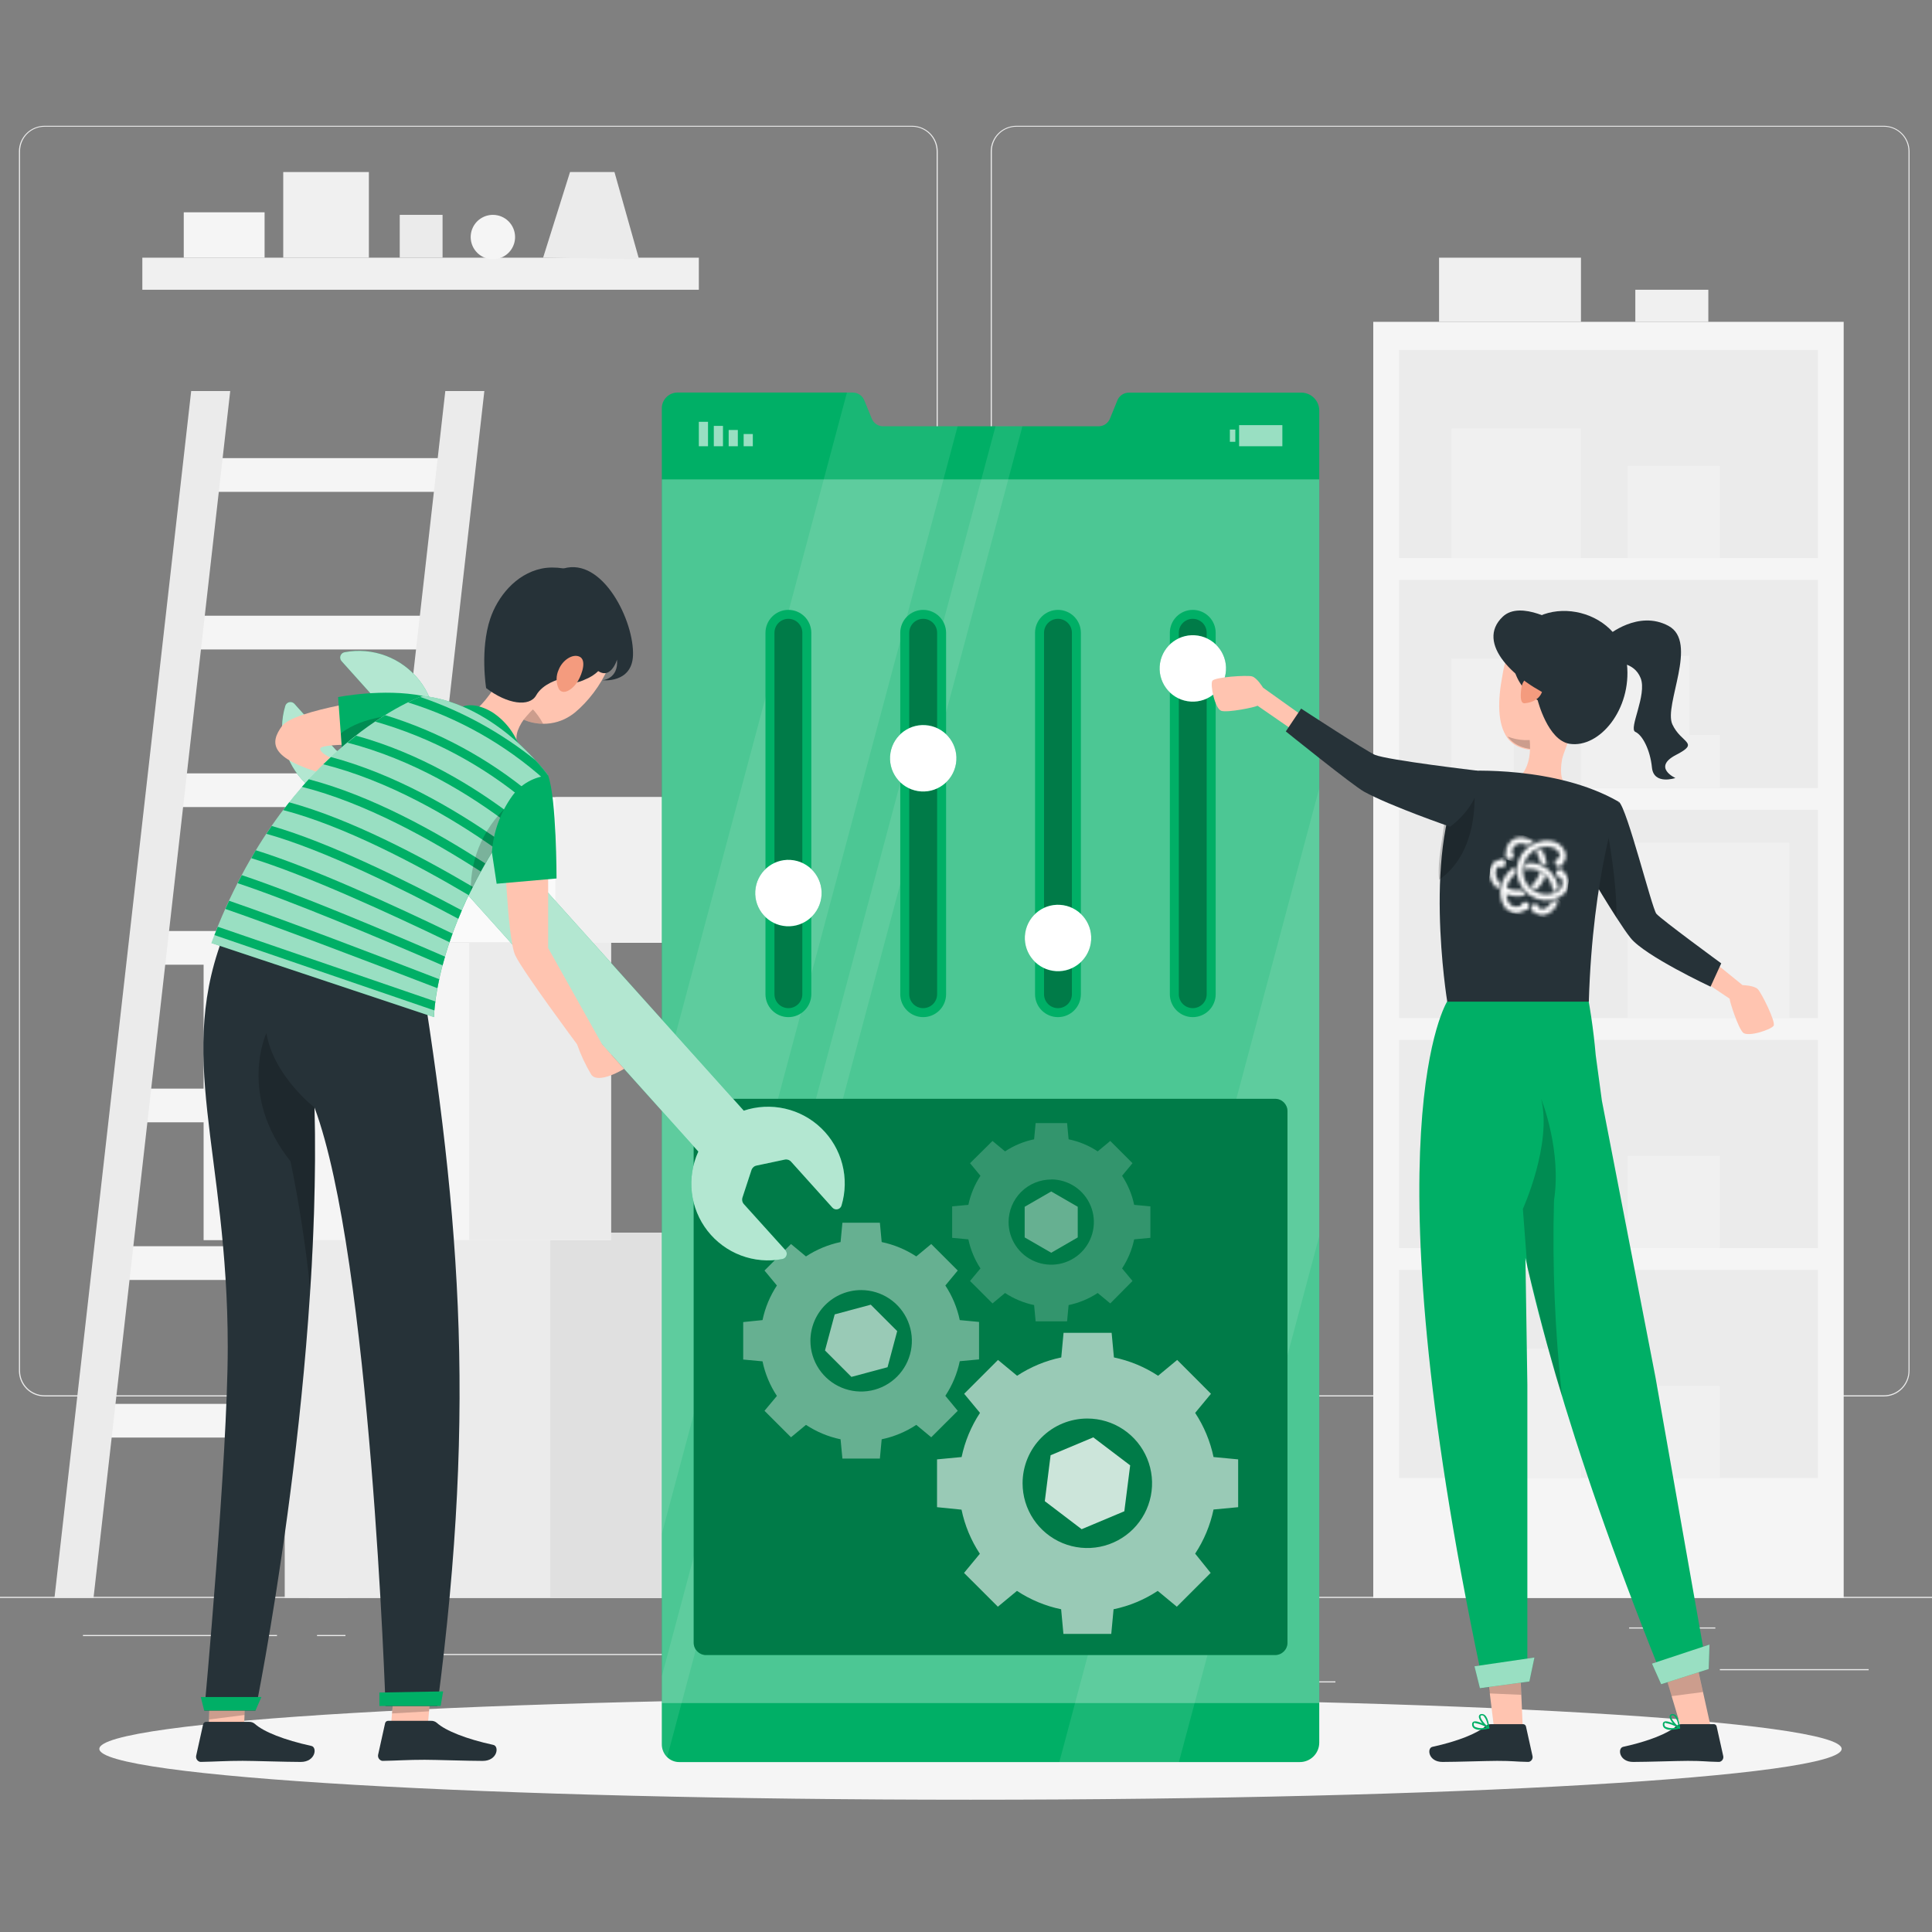 <svg width="550" height="550" viewBox="0 0 550 550" fill="none" xmlns="http://www.w3.org/2000/svg">
<rect x="0" y="0" width="550" height="550" fill="#808080" stroke="none"/>
<g clip-path="url(#clip0_1293_13411)">
<path d="M596.047 454.581H-43.488V454.901H596.047V454.581Z" fill="#EBEBEB"/>
<path d="M531.968 475.162H489.605V475.482H531.968V475.162Z" fill="#EBEBEB"/>
<path d="M380.166 478.641H369.051V478.96H380.166V478.641Z" fill="#EBEBEB"/>
<path d="M488.323 463.292H463.777V463.612H488.323V463.292Z" fill="#EBEBEB"/>
<path d="M78.856 465.441H23.613V465.761H78.856V465.441Z" fill="#EBEBEB"/>
<path d="M98.347 465.441H90.25V465.761H98.347V465.441Z" fill="#EBEBEB"/>
<path d="M244.491 470.838H124.668V471.158H244.491V470.838Z" fill="#EBEBEB"/>
<path d="M259.653 397.535H12.677C10.743 397.531 8.888 396.761 7.521 395.391C6.154 394.022 5.387 392.166 5.387 390.231V43.053C5.404 41.13 6.179 39.29 7.544 37.935C8.909 36.579 10.754 35.817 12.677 35.814H259.653C261.59 35.814 263.448 36.583 264.817 37.953C266.187 39.323 266.957 41.18 266.957 43.117V390.231C266.957 392.168 266.187 394.026 264.817 395.396C263.448 396.765 261.59 397.535 259.653 397.535ZM12.677 36.07C10.827 36.073 9.054 36.81 7.747 38.12C6.441 39.429 5.706 41.203 5.706 43.053V390.231C5.706 392.081 6.441 393.856 7.747 395.165C9.054 396.474 10.827 397.212 12.677 397.215H259.653C261.504 397.212 263.279 396.475 264.587 395.166C265.896 393.857 266.633 392.083 266.637 390.231V43.053C266.633 41.202 265.896 39.428 264.587 38.119C263.279 36.81 261.504 36.073 259.653 36.07H12.677Z" fill="#EBEBEB"/>
<path d="M536.327 397.535H289.339C287.403 397.531 285.547 396.761 284.178 395.392C282.809 394.023 282.039 392.167 282.035 390.231V43.053C282.055 41.129 282.833 39.289 284.2 37.934C285.568 36.579 287.414 35.817 289.339 35.814H536.327C538.249 35.821 540.09 36.584 541.452 37.939C542.815 39.295 543.588 41.132 543.605 43.053V390.231C543.605 392.164 542.839 394.018 541.475 395.387C540.111 396.756 538.26 397.528 536.327 397.535ZM289.339 36.07C287.487 36.073 285.713 36.81 284.404 38.119C283.095 39.428 282.358 41.202 282.355 43.053V390.231C282.358 392.083 283.095 393.857 284.404 395.166C285.713 396.475 287.487 397.212 289.339 397.215H536.327C538.178 397.212 539.953 396.475 541.262 395.166C542.57 393.857 543.307 392.083 543.311 390.231V43.053C543.307 41.202 542.57 39.428 541.262 38.119C539.953 36.81 538.178 36.073 536.327 36.07H289.339Z" fill="#EBEBEB"/>
<path d="M128.404 140.02H57.402L58.49 130.414H129.491L128.404 140.02Z" fill="#F5F5F5"/>
<path d="M123.314 184.89H52.312L53.4 175.284H124.401L123.314 184.89Z" fill="#F5F5F5"/>
<path d="M118.236 229.759H47.234L48.322 220.166H119.323L118.236 229.759Z" fill="#F5F5F5"/>
<path d="M113.146 274.629H42.145L43.232 265.036H114.233L113.146 274.629Z" fill="#F5F5F5"/>
<path d="M108.068 319.499H37.066L38.154 309.906H109.155L108.068 319.499Z" fill="#F5F5F5"/>
<path d="M102.993 364.382H31.992L33.079 354.776H104.068L102.993 364.382Z" fill="#F5F5F5"/>
<path d="M97.903 409.251H26.902L27.99 399.646H98.991L97.903 409.251Z" fill="#F5F5F5"/>
<path d="M26.619 454.901H15.504L54.426 111.317H65.541L26.619 454.901Z" fill="#EBEBEB"/>
<path d="M98.963 454.901H87.848L126.77 111.317H137.885L98.963 454.901Z" fill="#EBEBEB"/>
<path d="M524.856 91.62H390.938V454.901H524.856V91.62Z" fill="#F5F5F5"/>
<path d="M517.525 99.601H398.277V158.861H517.525V99.601Z" fill="#EBEBEB"/>
<path d="M450.055 121.985H413.18V158.861H450.055V121.985Z" fill="#F0F0F0"/>
<path d="M489.551 132.614H463.305V158.861H489.551V132.614Z" fill="#F0F0F0"/>
<path d="M517.525 165.077H398.277V224.336H517.525V165.077Z" fill="#EBEBEB"/>
<path d="M430.933 187.46H413.18V224.336H430.933V187.46Z" fill="#F0F0F0"/>
<path d="M489.564 209.217H450.066V224.336H489.564V209.217Z" fill="#F0F0F0"/>
<path d="M480.905 186.667H442.559V209.217H480.905V186.667Z" fill="#F0F0F0"/>
<path d="M517.525 230.552H398.277V289.812H517.525V230.552Z" fill="#EBEBEB"/>
<path d="M450.067 252.936H442.559V289.812H450.067V252.936Z" fill="#F0F0F0"/>
<path d="M509.351 239.902H463.305V289.812H509.351V239.902Z" fill="#F0F0F0"/>
<path d="M517.525 296.028H398.277V355.287H517.525V296.028Z" fill="#EBEBEB"/>
<path d="M450.055 318.412H413.18V355.287H450.055V318.412Z" fill="#F0F0F0"/>
<path d="M489.551 329.041H463.305V355.287H489.551V329.041Z" fill="#F0F0F0"/>
<path d="M517.525 361.503H398.277V420.763H517.525V361.503Z" fill="#EBEBEB"/>
<path d="M450.055 383.875H413.18V420.75H450.055V383.875Z" fill="#F0F0F0"/>
<path d="M489.551 394.516H463.305V420.763H489.551V394.516Z" fill="#F0F0F0"/>
<path d="M450.065 73.355H409.672V91.62H450.065V73.355Z" fill="#F0F0F0"/>
<path d="M486.328 82.487H465.543V91.62H486.328V82.487Z" fill="#F0F0F0"/>
<path d="M81.054 454.901H197.027V350.9H81.054L81.054 454.901Z" fill="#EBEBEB"/>
<path d="M156.66 454.901H197.027V350.9H156.66V454.901Z" fill="#E0E0E0"/>
<path d="M57.964 353.049H173.938V268.387H57.964L57.964 353.049Z" fill="#F5F5F5"/>
<path d="M133.57 353.049H173.938V268.387H133.57V353.049Z" fill="#EBEBEB"/>
<path d="M85.186 268.374H197.027V226.932H85.186V268.374Z" fill="#FAFAFA"/>
<path d="M158.094 268.374H197.016V226.932H158.094V268.374Z" fill="#F0F0F0"/>
<path d="M198.945 73.355H40.52V82.487H198.945V73.355Z" fill="#F0F0F0"/>
<path d="M75.323 60.436H52.312V73.355H75.323V60.436Z" fill="#F5F5F5"/>
<path d="M105.012 48.976H80.633V73.355H105.012V48.976Z" fill="#F0F0F0"/>
<path d="M125.986 61.165H113.797V73.354H125.986V61.165Z" fill="#EBEBEB"/>
<path d="M146.633 67.471C146.636 68.721 146.267 69.945 145.574 70.986C144.88 72.027 143.894 72.839 142.739 73.319C141.584 73.798 140.312 73.925 139.085 73.681C137.858 73.438 136.731 72.836 135.847 71.951C134.962 71.067 134.36 69.94 134.117 68.713C133.873 67.486 134 66.215 134.48 65.059C134.959 63.904 135.771 62.918 136.812 62.224C137.853 61.531 139.077 61.162 140.327 61.165C141.999 61.168 143.601 61.834 144.783 63.016C145.964 64.197 146.63 65.799 146.633 67.471Z" fill="#F5F5F5"/>
<path d="M154.613 73.355L162.275 48.976H174.925L181.921 73.79L154.613 73.355Z" fill="#EBEBEB"/>
<path d="M276.28 512.344C413.246 512.344 524.279 505.862 524.279 497.865C524.279 489.868 413.246 483.386 276.28 483.386C139.314 483.386 28.281 489.868 28.281 497.865C28.281 505.862 139.314 512.344 276.28 512.344Z" fill="#F5F5F5"/>
<path d="M375.563 116.868V496.074C375.565 496.809 375.42 497.537 375.138 498.215C374.856 498.894 374.441 499.509 373.918 500.026C373.396 500.543 372.775 500.95 372.094 501.225C371.412 501.499 370.683 501.635 369.948 501.625H193.436C192.783 501.635 192.134 501.515 191.528 501.271C190.922 501.027 190.37 500.665 189.906 500.205C189.425 499.724 189.045 499.151 188.788 498.521C188.531 497.89 188.402 497.215 188.409 496.535V116.395C188.364 115.21 188.792 114.055 189.598 113.184C190.403 112.314 191.522 111.799 192.707 111.752H242.834C243.534 111.765 244.214 111.986 244.788 112.387C245.362 112.788 245.804 113.351 246.057 114.003L248.142 119.119C248.396 119.771 248.838 120.331 249.412 120.73C249.987 121.129 250.666 121.347 251.365 121.358H312.761C313.456 121.354 314.134 121.142 314.708 120.75C315.283 120.358 315.727 119.804 315.984 119.158L318.069 114.041C318.32 113.387 318.761 112.821 319.335 112.418C319.909 112.015 320.591 111.792 321.292 111.778H370.69C372 111.84 373.236 112.403 374.143 113.35C375.049 114.297 375.558 115.557 375.563 116.868Z" fill="#00AF66"/>
<path opacity="0.6" d="M211.703 127.037H214.312V123.558H211.703V127.037Z" fill="white"/>
<path opacity="0.6" d="M207.438 127.037H210.047V122.407H207.438V127.037Z" fill="white"/>
<path opacity="0.6" d="M203.207 127.037H205.816V121.243H203.207V127.037Z" fill="white"/>
<path opacity="0.6" d="M198.945 127.037H201.555V120.079H198.945V127.037Z" fill="white"/>
<path opacity="0.6" d="M351.669 122.292H350.121V125.771H351.669V122.292Z" fill="white"/>
<path opacity="0.6" d="M352.745 127.037H365.062V121.025H352.745V127.037Z" fill="white"/>
<g opacity="0.1">
<path d="M272.621 121.358L218.721 323.144L218.12 325.421L217.148 329.066L216.534 331.33L188.395 436.7V309.176L241.105 111.739H242.819C243.519 111.751 244.2 111.971 244.774 112.372C245.349 112.774 245.79 113.337 246.042 113.99L248.127 119.107C248.38 119.759 248.822 120.32 249.396 120.719C249.97 121.118 250.651 121.336 251.35 121.345L272.621 121.358Z" fill="white"/>
<path d="M375.561 224.412V351.936L341.972 477.796L341.154 480.853L335.602 501.625H301.566L307.105 480.866L308 477.54L312.438 460.861L313.334 457.523L315.125 450.859L316.007 447.521L317.785 440.857L318.668 437.518L346.679 332.609V332.596L347.971 327.761V327.748L375.561 224.412Z" fill="white"/>
<path d="M291.066 121.358L237.537 321.89L237.205 323.093L234.276 334.08L233.956 335.282L189.93 500.206C189.449 499.724 189.069 499.151 188.812 498.521C188.555 497.891 188.427 497.215 188.434 496.535V477.093L226.307 335.231L226.627 334.029L229.556 323.042L229.876 321.839L283.418 121.307L291.066 121.358Z" fill="white"/>
</g>
<path opacity="0.3" d="M375.561 136.476H188.434V484.831H375.561V136.476Z" fill="white"/>
<path d="M339.555 289.555C341.285 289.555 342.944 288.868 344.167 287.645C345.39 286.422 346.078 284.762 346.078 283.032V180.131C346.074 178.403 345.386 176.747 344.163 175.527C342.94 174.306 341.282 173.621 339.555 173.621C337.827 173.621 336.169 174.306 334.946 175.527C333.723 176.747 333.035 178.403 333.031 180.131V283.032C333.031 284.762 333.719 286.422 334.942 287.645C336.165 288.868 337.824 289.555 339.555 289.555Z" fill="#00AF66"/>
<path opacity="0.3" d="M339.551 286.998C338.499 286.998 337.491 286.58 336.747 285.836C336.004 285.093 335.586 284.084 335.586 283.033V180.131C335.586 179.08 336.004 178.071 336.747 177.328C337.491 176.584 338.499 176.166 339.551 176.166C340.603 176.166 341.611 176.584 342.355 177.328C343.098 178.071 343.516 179.08 343.516 180.131V283.033C343.516 284.084 343.098 285.093 342.355 285.836C341.611 286.58 340.603 286.998 339.551 286.998Z" fill="black"/>
<path d="M348.901 191.802C349.738 186.649 346.239 181.794 341.086 180.957C335.933 180.121 331.078 183.62 330.241 188.773C329.405 193.926 332.904 198.781 338.057 199.618C343.21 200.454 348.065 196.955 348.901 191.802Z" fill="#00AF66"/>
<path d="M301.18 289.555C302.036 289.555 302.884 289.387 303.676 289.059C304.467 288.731 305.186 288.251 305.792 287.645C306.398 287.039 306.878 286.32 307.206 285.529C307.534 284.737 307.703 283.889 307.703 283.032V180.131C307.699 178.403 307.011 176.747 305.788 175.527C304.565 174.306 302.907 173.621 301.18 173.621C299.452 173.621 297.794 174.306 296.571 175.527C295.348 176.747 294.66 178.403 294.656 180.131V283.032C294.656 284.762 295.344 286.422 296.567 287.645C297.79 288.868 299.449 289.555 301.18 289.555Z" fill="#00AF66"/>
<path opacity="0.3" d="M301.18 286.998C300.128 286.998 299.12 286.58 298.376 285.836C297.633 285.093 297.215 284.084 297.215 283.033V180.131C297.215 179.08 297.633 178.071 298.376 177.328C299.12 176.584 300.128 176.166 301.18 176.166C302.232 176.166 303.24 176.584 303.984 177.328C304.727 178.071 305.145 179.08 305.145 180.131V283.033C305.145 284.084 304.727 285.093 303.984 285.836C303.24 286.58 302.232 286.998 301.18 286.998Z" fill="black"/>
<path d="M310.526 268.541C311.363 263.388 307.864 258.532 302.711 257.696C297.558 256.859 292.703 260.359 291.866 265.512C291.03 270.665 294.529 275.52 299.682 276.356C304.835 277.193 309.69 273.694 310.526 268.541Z" fill="#00AF66"/>
<path d="M262.808 289.555C264.538 289.555 266.198 288.868 267.421 287.645C268.644 286.422 269.332 284.762 269.332 283.032V180.131C269.328 178.403 268.64 176.747 267.417 175.527C266.194 174.306 264.536 173.621 262.808 173.621C261.081 173.621 259.423 174.306 258.2 175.527C256.977 176.747 256.289 178.403 256.285 180.131V283.032C256.285 284.762 256.972 286.422 258.196 287.645C259.419 288.868 261.078 289.555 262.808 289.555Z" fill="#00AF66"/>
<path opacity="0.3" d="M262.809 286.998C261.757 286.998 260.749 286.58 260.005 285.836C259.262 285.093 258.844 284.084 258.844 283.033V180.131C258.844 179.08 259.262 178.071 260.005 177.328C260.749 176.584 261.757 176.166 262.809 176.166C263.86 176.166 264.869 176.584 265.613 177.328C266.356 178.071 266.774 179.08 266.774 180.131V283.033C266.774 284.084 266.356 285.093 265.613 285.836C264.869 286.58 263.86 286.998 262.809 286.998Z" fill="black"/>
<path d="M272.151 217.382C272.988 212.229 269.489 207.374 264.336 206.538C259.183 205.701 254.328 209.2 253.491 214.353C252.655 219.506 256.154 224.362 261.307 225.198C266.46 226.035 271.315 222.535 272.151 217.382Z" fill="#00AF66"/>
<path d="M224.437 289.555C226.167 289.555 227.827 288.868 229.05 287.645C230.273 286.422 230.961 284.762 230.961 283.032V180.131C230.957 178.403 230.268 176.747 229.045 175.527C227.822 174.306 226.165 173.621 224.437 173.621C222.709 173.621 221.052 174.306 219.829 175.527C218.606 176.747 217.917 178.403 217.914 180.131V283.032C217.914 284.762 218.601 286.422 219.825 287.645C221.048 288.868 222.707 289.555 224.437 289.555Z" fill="#00AF66"/>
<path opacity="0.3" d="M224.438 286.998C223.386 286.998 222.378 286.58 221.634 285.836C220.89 285.093 220.473 284.084 220.473 283.033V180.131C220.473 179.08 220.89 178.071 221.634 177.328C222.378 176.584 223.386 176.166 224.438 176.166C225.489 176.166 226.498 176.584 227.242 177.328C227.985 178.071 228.403 179.08 228.403 180.131V283.033C228.403 284.084 227.985 285.093 227.242 285.836C226.498 286.58 225.489 286.998 224.438 286.998Z" fill="black"/>
<path d="M233.776 255.753C234.613 250.6 231.114 245.745 225.961 244.908C220.808 244.072 215.953 247.571 215.116 252.724C214.28 257.877 217.779 262.732 222.932 263.569C228.085 264.405 232.94 260.906 233.776 255.753Z" fill="#00AF66"/>
<path d="M348.901 191.802C349.738 186.649 346.239 181.794 341.086 180.957C335.933 180.121 331.078 183.62 330.241 188.773C329.405 193.926 332.904 198.781 338.057 199.618C343.21 200.454 348.065 196.955 348.901 191.802Z" fill="white"/>
<path d="M339.554 197.168C338.191 197.168 336.858 196.764 335.724 196.006C334.59 195.249 333.707 194.172 333.185 192.912C332.663 191.652 332.527 190.266 332.793 188.929C333.059 187.591 333.715 186.363 334.679 185.399C335.644 184.435 336.872 183.778 338.209 183.512C339.547 183.246 340.933 183.383 342.193 183.904C343.452 184.426 344.529 185.31 345.287 186.444C346.044 187.577 346.449 188.91 346.449 190.274C346.445 192.101 345.718 193.853 344.426 195.145C343.133 196.437 341.382 197.165 339.554 197.168Z" fill="white"/>
<path d="M310.526 268.541C311.363 263.388 307.864 258.532 302.711 257.696C297.558 256.859 292.703 260.359 291.866 265.512C291.03 270.665 294.529 275.52 299.682 276.356C304.835 277.193 309.69 273.694 310.526 268.541Z" fill="white"/>
<path d="M301.183 273.912C299.82 273.912 298.487 273.508 297.353 272.75C296.219 271.993 295.336 270.916 294.814 269.656C294.292 268.397 294.156 267.01 294.422 265.673C294.688 264.336 295.344 263.107 296.308 262.143C297.272 261.179 298.501 260.522 299.838 260.256C301.176 259.99 302.562 260.127 303.822 260.649C305.081 261.17 306.158 262.054 306.916 263.188C307.673 264.321 308.077 265.654 308.077 267.018C308.074 268.845 307.347 270.597 306.054 271.889C304.762 273.181 303.011 273.909 301.183 273.912Z" fill="white"/>
<path d="M272.151 217.382C272.988 212.229 269.489 207.374 264.336 206.538C259.183 205.701 254.328 209.2 253.491 214.353C252.655 219.506 256.154 224.362 261.307 225.198C266.46 226.035 271.315 222.535 272.151 217.382Z" fill="white"/>
<path opacity="0.6" d="M262.808 222.749C261.445 222.749 260.112 222.345 258.978 221.587C257.844 220.83 256.961 219.753 256.439 218.493C255.917 217.234 255.781 215.847 256.047 214.51C256.313 213.173 256.969 211.944 257.933 210.98C258.897 210.016 260.126 209.359 261.463 209.093C262.801 208.827 264.187 208.964 265.447 209.486C266.706 210.008 267.783 210.891 268.541 212.025C269.298 213.159 269.702 214.492 269.702 215.855C269.699 217.683 268.972 219.434 267.679 220.726C266.387 222.018 264.636 222.746 262.808 222.749Z" fill="white"/>
<path d="M233.776 255.753C234.613 250.6 231.114 245.745 225.961 244.908C220.808 244.072 215.953 247.571 215.116 252.724C214.28 257.877 217.779 262.732 222.932 263.569C228.085 264.405 232.94 260.906 233.776 255.753Z" fill="white"/>
<path d="M224.437 261.122C223.074 261.122 221.741 260.717 220.607 259.96C219.473 259.202 218.59 258.125 218.068 256.866C217.546 255.606 217.409 254.22 217.675 252.882C217.941 251.545 218.598 250.317 219.562 249.353C220.526 248.388 221.755 247.732 223.092 247.466C224.43 247.2 225.816 247.336 227.075 247.858C228.335 248.38 229.412 249.263 230.169 250.397C230.927 251.531 231.331 252.864 231.331 254.227C231.328 256.055 230.601 257.806 229.308 259.099C228.016 260.391 226.265 261.118 224.437 261.122Z" fill="white"/>
<path d="M363.001 312.809H200.994C199.051 312.809 197.477 314.384 197.477 316.327V467.641C197.477 469.583 199.051 471.158 200.994 471.158H363.001C364.944 471.158 366.518 469.583 366.518 467.641V316.327C366.518 314.384 364.944 312.809 363.001 312.809Z" fill="#00AF66"/>
<path opacity="0.3" d="M363.001 312.809H200.994C199.051 312.809 197.477 314.384 197.477 316.327V467.641C197.477 469.583 199.051 471.158 200.994 471.158H363.001C364.944 471.158 366.518 469.583 366.518 467.641V316.327C366.518 314.384 364.944 312.809 363.001 312.809Z" fill="black"/>
<path opacity="0.6" d="M266.754 415.454V429.063L273.725 429.767C274.654 434.246 276.424 438.509 278.943 442.327L274.441 447.776L284.073 457.395L289.509 452.892C293.33 455.418 297.597 457.193 302.082 458.124L302.734 465.133H316.356L317.009 458.124C321.493 457.193 325.76 455.418 329.582 452.892L335.018 457.395L344.649 447.776L340.236 442.289C342.754 438.468 344.529 434.207 345.468 429.728L352.477 429.063V415.454L345.468 414.789C344.529 410.306 342.754 406.041 340.236 402.216L344.739 396.78L335.12 387.148L329.684 391.651C325.859 389.134 321.593 387.364 317.111 386.432L316.459 379.423H302.772L302.12 386.432C297.638 387.364 293.372 389.134 289.547 391.651L284.111 387.148L274.479 396.78L278.982 402.216C276.464 406.041 274.689 410.306 273.75 414.789L266.754 415.454ZM309.539 403.827C313.184 403.827 316.748 404.908 319.779 406.933C322.81 408.959 325.172 411.837 326.567 415.205C327.962 418.573 328.327 422.279 327.616 425.854C326.905 429.43 325.149 432.714 322.572 435.292C319.994 437.869 316.71 439.625 313.135 440.336C309.559 441.047 305.853 440.682 302.485 439.287C299.118 437.892 296.239 435.53 294.214 432.499C292.188 429.468 291.107 425.904 291.107 422.259C291.107 419.838 291.584 417.441 292.51 415.205C293.437 412.969 294.794 410.937 296.506 409.226C298.217 407.514 300.249 406.157 302.485 405.23C304.722 404.304 307.118 403.827 309.539 403.827Z" fill="white"/>
<path opacity="0.4" d="M211.574 376.366V387.033L217.074 387.545C217.8 391.058 219.189 394.401 221.167 397.394L217.637 401.627L225.184 409.161L229.443 405.631C232.437 407.608 235.779 409.001 239.292 409.737L239.816 415.224H250.484L250.995 409.737C254.508 409.004 257.851 407.611 260.844 405.631L265.103 409.161L272.65 401.627L269.12 397.355C271.102 394.363 272.495 391.02 273.225 387.506L278.713 386.995V376.327L273.225 375.803C272.49 372.29 271.097 368.949 269.12 365.954L272.65 361.695L265.103 354.148L260.844 357.678C257.847 355.708 254.506 354.319 250.995 353.585L250.484 348.085H239.816L239.292 353.585C235.782 354.322 232.441 355.71 229.443 357.678L225.184 354.148L217.637 361.695L221.167 365.954C219.194 368.949 217.805 372.291 217.074 375.803L211.574 376.366ZM245.15 367.259C248.006 367.259 250.798 368.106 253.173 369.692C255.547 371.279 257.398 373.534 258.491 376.173C259.584 378.812 259.87 381.715 259.313 384.517C258.756 387.318 257.38 389.891 255.361 391.91C253.341 393.93 250.768 395.305 247.967 395.863C245.166 396.42 242.262 396.134 239.624 395.041C236.985 393.948 234.73 392.097 233.143 389.722C231.556 387.347 230.709 384.556 230.709 381.699C230.709 377.869 232.231 374.196 234.939 371.488C237.647 368.78 241.32 367.259 245.15 367.259Z" fill="white"/>
<path opacity="0.2" d="M271.059 343.43V352.384L275.676 352.818C276.297 355.767 277.464 358.574 279.117 361.094L276.149 364.663L282.545 371.058L286.113 368.09C288.633 369.743 291.44 370.91 294.389 371.531L294.824 376.149H303.777L304.212 371.531C307.162 370.913 309.969 369.746 312.488 368.09L316.069 371.058L322.4 364.663L319.433 361.094C321.086 358.574 322.253 355.767 322.874 352.818L327.491 352.384V343.43L322.874 342.995C322.255 340.045 321.088 337.238 319.433 334.72L322.4 331.138L316.069 324.807L312.488 327.774C309.975 326.109 307.165 324.941 304.212 324.334L303.777 319.716H294.824L294.389 324.334C291.436 324.943 288.628 326.111 286.113 327.774L282.545 324.807L276.149 331.138L279.117 334.72C277.462 337.238 276.294 340.045 275.676 342.995L271.059 343.43ZM299.262 335.756C301.663 335.756 304.011 336.468 306.007 337.802C308.004 339.137 309.559 341.033 310.478 343.252C311.396 345.471 311.636 347.912 311.166 350.267C310.697 352.622 309.54 354.785 307.841 356.482C306.142 358.179 303.978 359.334 301.622 359.801C299.267 360.268 296.826 360.025 294.608 359.105C292.39 358.184 290.495 356.626 289.163 354.628C287.831 352.631 287.121 350.282 287.124 347.881C287.129 346.287 287.448 344.71 288.062 343.239C288.677 341.768 289.575 340.433 290.706 339.309C291.837 338.186 293.178 337.296 294.652 336.69C296.127 336.085 297.706 335.776 299.3 335.781L299.262 335.756Z" fill="white"/>
<path opacity="0.6" d="M255.414 378.937L247.893 371.416L237.622 374.179L234.859 384.45L242.38 391.971L252.664 389.221L255.414 378.937Z" fill="white"/>
<path opacity="0.8" d="M311.235 409.187L299.084 414.278L297.434 427.35L307.922 435.331L320.073 430.228L321.736 417.156L311.235 409.187Z" fill="white"/>
<path opacity="0.4" d="M306.809 352.268V343.545L299.262 339.183L291.703 343.545V352.268L299.262 356.63L306.809 352.268Z" fill="white"/>
<path d="M482.449 269.385L496.058 280.436C496.058 280.436 499.384 280.513 500.433 281.613C501.482 282.713 505.549 290.873 504.922 291.986C504.296 293.099 497.645 295.299 496.225 293.981C494.805 292.664 492.388 285.105 492.388 284.299L474.992 272.634L482.449 269.385Z" fill="#FFC4B0"/>
<path d="M490.001 274.245L486.957 280.884C486.957 280.884 468.244 272.122 464.19 267.018C463.154 265.739 461.721 263.603 460.173 261.212C457.615 257.259 454.75 252.501 452.755 249.163C451.271 246.605 450.273 244.967 450.273 244.967L460.864 228.263C463.179 230.041 470.265 258.589 471.532 260.124C472.798 261.659 490.001 274.245 490.001 274.245Z" fill="#263238"/>
<path opacity="0.2" d="M460.169 261.211C457.61 257.259 454.745 252.501 452.75 249.163L457.674 237.011C457.674 237.011 460.348 250.953 460.169 261.211Z" fill="black"/>
<path d="M373.91 205.994L359.559 195.762C359.559 195.762 357.845 192.909 356.374 192.538C354.903 192.167 345.822 192.73 345.131 193.817C344.44 194.905 345.86 201.786 347.689 202.362C349.518 202.937 357.321 201.338 357.998 200.903L372.567 210.97L373.91 205.994Z" fill="#FFC4B0"/>
<path d="M487.134 492.173L479.102 493.593L475.814 482.644L472.809 472.603L482.069 469.367L484.755 481.442L487.134 492.173Z" fill="#FFC4B0"/>
<path opacity="0.2" d="M484.792 481.685L475.852 482.862L472.82 472.706L482.068 469.419L484.792 481.685Z" fill="black"/>
<path d="M433.526 492.378H425.378L424.035 481.442L422.82 471.235L432.503 469.751L433.053 481.749L433.526 492.378Z" fill="#FFC4B0"/>
<path opacity="0.2" d="M433.053 482.478L424.035 482.081L422.82 471.542L432.503 469.917L433.053 482.478Z" fill="black"/>
<path d="M485.549 472.91L472.349 475.238C459.034 442.046 449.556 414.342 442.866 391.357C439.259 378.95 436.407 367.924 434.258 358.101L434.808 394.222V475.814H421.493C388.89 321.046 412.002 285.066 412.002 285.066L451.001 278.543C452.546 285.771 453.64 293.089 454.276 300.453L456.028 313.372L471.287 392.124L485.549 472.91Z" fill="#00AF66"/>
<path d="M470.285 473.601L486.657 468.178L486.427 475.136L472.894 479.459L470.285 473.601Z" fill="#00AF66"/>
<path opacity="0.6" d="M470.285 473.601L486.657 468.178L486.427 475.136L472.894 479.459L470.285 473.601Z" fill="white"/>
<path d="M419.754 474.356L436.817 471.862L435.384 478.679L421.302 480.585L419.754 474.356Z" fill="#00AF66"/>
<path opacity="0.6" d="M419.754 474.356L436.817 471.862L435.384 478.679L421.302 480.585L419.754 474.356Z" fill="white"/>
<path opacity="0.2" d="M444.668 397.433C444.054 395.373 443.389 393.352 442.813 391.357C439.552 380.101 437.365 369.971 434.806 360.89L433.527 344.159C433.527 344.159 441.867 325.779 438.746 312.835C439.04 313.577 444.553 327.672 442.391 341.742C441.886 360.336 442.646 378.942 444.668 397.433Z" fill="black"/>
<path d="M445.779 211.468C445.676 211.545 445.564 211.609 445.447 211.66C443.805 212.593 441.998 213.201 440.126 213.451C434.69 213.975 431.172 212.786 429.126 210.087C426.299 206.071 426.299 199.611 427.757 192.014C428.235 188.97 429.193 186.021 430.597 183.278C430.597 183.278 430.597 183.175 430.597 183.15C430.597 183.124 430.699 182.932 430.763 182.843C431.622 181.307 432.851 180.01 434.339 179.069C435.827 178.129 437.526 177.575 439.282 177.458C440.811 177.32 442.35 177.345 443.873 177.535C458.877 179.325 458.353 204.421 445.779 211.468Z" fill="#FFC4B0"/>
<path opacity="0.2" d="M445.446 211.66C443.8 212.527 442.001 213.065 440.15 213.246C434.714 213.771 431.197 212.402 429.176 209.677C432.235 210.868 435.599 211.025 438.756 210.125C439.914 209.856 441.119 209.854 442.278 210.12C443.437 210.386 444.52 210.913 445.446 211.66Z" fill="black"/>
<path d="M446.561 223.837C447.904 228.02 442.544 230.297 442.544 230.297C433.118 227.329 430.969 222.622 430.969 222.622C438.132 217.941 434.806 207.018 434.806 207.018L436.418 207.632L447.392 208.68C447.392 208.68 444.975 214.705 444.706 216.061C443.389 223.249 446.561 223.837 446.561 223.837Z" fill="#FFC4B0"/>
<path d="M430.598 183.175C430.598 183.175 428.41 193.549 437.748 199.343C437.748 199.343 440.6 210.778 446.855 211.75C455.386 213.029 464.519 201.888 463.163 189.098C461.41 172.508 437.21 168.031 430.598 183.175Z" fill="#263238"/>
<path d="M433.117 195.697C433.334 194.06 434.997 191.489 437.491 192.193C439.985 192.896 440.689 199.586 434.037 200.2C433.078 200.276 432.656 199.087 433.117 195.697Z" fill="#F49B7E"/>
<path d="M424.51 490.83H433.604C433.792 490.834 433.973 490.9 434.119 491.018C434.265 491.136 434.367 491.3 434.41 491.483L436.277 499.924C436.353 500.286 436.283 500.662 436.081 500.972C435.88 501.281 435.564 501.498 435.203 501.574C435.101 501.587 434.998 501.587 434.896 501.574C431.161 501.51 430.867 501.28 426.186 501.28C423.308 501.28 414.674 501.587 410.645 501.587C406.616 501.587 406.142 497.66 407.767 497.29C415.07 495.704 420.558 493.452 422.911 491.393C423.352 491.007 423.924 490.805 424.51 490.83Z" fill="#263238"/>
<path d="M421.377 492.442C420.736 492.493 420.096 492.326 419.561 491.969C419.38 491.827 419.241 491.64 419.158 491.426C419.074 491.212 419.05 490.98 419.087 490.754C419.086 490.624 419.121 490.496 419.189 490.385C419.257 490.274 419.355 490.185 419.471 490.127C420.52 489.59 423.59 491.406 423.922 491.687C423.961 491.708 423.993 491.739 424.014 491.778C424.034 491.817 424.042 491.861 424.037 491.905C424.029 491.95 424.008 491.993 423.976 492.027C423.944 492.061 423.903 492.085 423.858 492.097C423.046 492.302 422.214 492.417 421.377 492.442ZM419.97 490.485C419.874 490.459 419.772 490.459 419.676 490.485C419.676 490.485 419.548 490.575 419.535 490.754C419.517 490.903 419.535 491.054 419.588 491.195C419.642 491.335 419.729 491.46 419.842 491.559C420.904 492.045 422.111 492.109 423.219 491.738C422.222 491.135 421.119 490.727 419.97 490.536V490.485Z" fill="#00AF66"/>
<path d="M423.806 492.16H423.691C422.719 491.636 420.826 489.602 421.017 488.541C421.05 488.373 421.142 488.221 421.275 488.114C421.408 488.006 421.575 487.949 421.747 487.952C421.916 487.936 422.087 487.953 422.249 488.004C422.412 488.054 422.563 488.137 422.693 488.246C423.793 489.129 423.972 491.853 423.972 491.994C423.969 492.034 423.957 492.074 423.937 492.109C423.917 492.144 423.89 492.175 423.857 492.199C423.838 492.189 423.82 492.176 423.806 492.16ZM421.9 488.323H421.785C421.504 488.323 421.478 488.502 421.465 488.553C421.337 489.167 422.552 490.753 423.524 491.482C423.457 490.403 423.064 489.368 422.399 488.515C422.261 488.392 422.085 488.319 421.9 488.31V488.323Z" fill="#00AF66"/>
<path d="M478.793 490.83H487.887C488.076 490.829 488.259 490.894 488.406 491.013C488.553 491.132 488.654 491.298 488.693 491.483L490.573 499.925C490.61 500.104 490.612 500.29 490.577 500.47C490.543 500.65 490.473 500.822 490.372 500.975C490.271 501.129 490.141 501.261 489.989 501.363C489.837 501.466 489.666 501.538 489.486 501.575C489.384 501.587 489.281 501.587 489.179 501.575C485.457 501.511 485.15 501.28 480.481 501.28C477.603 501.28 468.969 501.587 464.928 501.587C460.886 501.587 460.438 497.661 462.063 497.29C469.366 495.704 474.853 493.452 477.194 491.393C477.636 491.009 478.208 490.808 478.793 490.83Z" fill="#263238"/>
<path d="M475.662 492.442C475.021 492.495 474.38 492.328 473.846 491.969C473.665 491.827 473.526 491.64 473.443 491.426C473.359 491.212 473.335 490.98 473.373 490.754C473.369 490.623 473.404 490.495 473.472 490.384C473.54 490.273 473.639 490.183 473.756 490.127C474.805 489.59 477.862 491.406 478.207 491.687C478.245 491.708 478.275 491.74 478.294 491.779C478.312 491.818 478.318 491.862 478.31 491.905C478.304 491.949 478.285 491.992 478.255 492.026C478.226 492.06 478.187 492.084 478.143 492.097C477.331 492.3 476.499 492.416 475.662 492.442ZM474.255 490.485C474.159 490.459 474.057 490.459 473.961 490.485C473.897 490.485 473.833 490.575 473.82 490.754C473.799 490.902 473.815 491.053 473.866 491.193C473.917 491.334 474.003 491.46 474.114 491.559C475.177 492.045 476.384 492.109 477.491 491.738C476.5 491.133 475.401 490.725 474.255 490.536V490.485Z" fill="#00AF66"/>
<path d="M478.08 492.16H477.978C476.993 491.636 475.1 489.602 475.304 488.541C475.337 488.375 475.426 488.225 475.557 488.118C475.688 488.011 475.852 487.952 476.021 487.952C476.192 487.934 476.366 487.951 476.53 488.001C476.695 488.052 476.848 488.135 476.98 488.246C478.067 489.129 478.259 491.853 478.259 491.994C478.258 492.034 478.248 492.072 478.231 492.108C478.213 492.143 478.188 492.174 478.157 492.199C478.129 492.191 478.103 492.178 478.08 492.16ZM476.174 488.323H476.072C475.778 488.323 475.752 488.502 475.739 488.553C475.624 489.167 476.826 490.753 477.811 491.482C477.744 490.402 477.351 489.368 476.686 488.515C476.544 488.39 476.363 488.317 476.174 488.31V488.323Z" fill="#00AF66"/>
<path d="M412.001 285.143C412.001 285.143 404.557 239.813 417.348 219.476C417.348 219.476 442.929 217.89 460.836 228.263C460.836 228.263 453.405 248.447 452.305 285.143H412.001Z" fill="#263238"/>
<path opacity="0.2" d="M409.673 250.455C409.123 244.302 410.952 238.38 411.208 233.162C414.407 230.336 417.231 227.112 419.611 223.569C419.611 223.569 421.939 241.936 409.673 250.455Z" fill="black"/>
<path d="M420.506 219.386C420.506 219.386 395.231 216.431 391.394 214.884C389.015 213.873 370.405 201.722 370.405 201.722L366.043 208.22C366.043 208.22 385.088 223.568 388.299 225.359C395.845 229.503 412.819 235.349 412.819 235.349C412.819 235.349 423.051 228.173 420.506 219.386Z" fill="#263238"/>
<path d="M457.676 180.924C457.676 180.924 466.361 173.531 474.982 178.174C483.603 182.817 473.562 200.712 476.082 206.199C478.601 211.686 484.063 211.315 477.169 214.884C470.275 218.452 476.951 221.484 476.951 221.484C476.951 221.484 470.786 223.581 470.275 218.491C469.763 213.4 467.537 209.217 465.542 208.348C463.547 207.478 468.932 197.834 467.064 193.063C465.197 188.292 459.786 188.688 459.786 188.688L457.676 180.924Z" fill="#263238"/>
<path d="M443.914 177.535C443.914 177.535 432.965 170.679 427.81 175.552C419.854 183.086 431.2 193.907 443.159 199.036L443.914 177.535Z" fill="#263238"/>
<path d="M211.724 316.173L122.01 216.278C123.687 212.637 124.329 208.604 123.867 204.622C123.405 200.64 121.857 196.862 119.391 193.702C116.925 190.541 113.637 188.12 109.887 186.703C106.137 185.287 102.07 184.929 98.13 185.67C97.856 185.714 97.599 185.831 97.386 186.01C97.173 186.189 97.013 186.422 96.923 186.684C96.832 186.947 96.814 187.229 96.872 187.501C96.929 187.773 97.059 188.024 97.247 188.228L109.015 201.338C109.241 201.588 109.398 201.894 109.467 202.225C109.537 202.555 109.518 202.898 109.411 203.218L106.853 211.034C106.747 211.353 106.558 211.639 106.307 211.864C106.056 212.088 105.75 212.243 105.421 212.313L97.375 214.014C97.044 214.082 96.701 214.063 96.38 213.957C96.059 213.852 95.772 213.664 95.546 213.413L83.779 200.315C83.593 200.126 83.362 199.989 83.107 199.916C82.853 199.843 82.584 199.837 82.326 199.899C82.069 199.96 81.831 200.088 81.638 200.268C81.444 200.449 81.3 200.676 81.221 200.929C80.062 204.765 79.983 208.847 80.99 212.726C81.997 216.605 84.052 220.131 86.931 222.92C89.809 225.708 93.399 227.651 97.308 228.535C101.217 229.418 105.294 229.209 109.091 227.93L198.805 327.825C197.13 331.465 196.488 335.496 196.949 339.477C197.411 343.457 198.958 347.234 201.422 350.394C203.887 353.555 207.172 355.976 210.92 357.394C214.668 358.812 218.734 359.171 222.673 358.434C222.948 358.391 223.207 358.275 223.421 358.097C223.635 357.919 223.797 357.686 223.889 357.423C223.981 357.161 224 356.878 223.943 356.605C223.887 356.332 223.757 356.08 223.568 355.875L211.762 342.791C211.536 342.538 211.38 342.23 211.31 341.897C211.241 341.565 211.26 341.22 211.366 340.898L213.924 333.095C214.028 332.774 214.216 332.487 214.467 332.262C214.719 332.037 215.026 331.883 215.357 331.816L223.389 330.115C223.72 330.045 224.063 330.064 224.385 330.169C224.706 330.275 224.993 330.464 225.218 330.716L236.998 343.814C237.182 344.006 237.414 344.147 237.669 344.222C237.924 344.297 238.195 344.304 238.454 344.242C238.713 344.18 238.951 344.051 239.144 343.868C239.338 343.685 239.48 343.455 239.557 343.2C240.71 339.364 240.786 335.284 239.777 331.408C238.768 327.531 236.713 324.007 233.836 321.22C230.959 318.433 227.371 316.49 223.465 315.604C219.558 314.719 215.483 314.924 211.686 316.199L211.724 316.173Z" fill="#00AF66"/>
<path opacity="0.7" d="M211.724 316.173L122.01 216.278C123.687 212.637 124.329 208.604 123.867 204.622C123.405 200.64 121.857 196.862 119.391 193.702C116.925 190.541 113.637 188.12 109.887 186.703C106.137 185.287 102.07 184.929 98.13 185.67C97.856 185.714 97.599 185.831 97.386 186.01C97.173 186.189 97.013 186.422 96.923 186.684C96.832 186.947 96.814 187.229 96.872 187.501C96.929 187.773 97.059 188.024 97.247 188.228L109.015 201.338C109.241 201.588 109.398 201.894 109.467 202.225C109.537 202.555 109.518 202.898 109.411 203.218L106.853 211.034C106.747 211.353 106.558 211.639 106.307 211.864C106.056 212.088 105.75 212.243 105.421 212.313L97.375 214.014C97.044 214.082 96.701 214.063 96.38 213.957C96.059 213.852 95.772 213.664 95.546 213.413L83.779 200.315C83.593 200.126 83.362 199.989 83.107 199.916C82.853 199.843 82.584 199.837 82.326 199.899C82.069 199.96 81.831 200.088 81.638 200.268C81.444 200.449 81.3 200.676 81.221 200.929C80.062 204.765 79.983 208.847 80.99 212.726C81.997 216.605 84.052 220.131 86.931 222.92C89.809 225.708 93.399 227.651 97.308 228.535C101.217 229.418 105.294 229.209 109.091 227.93L198.805 327.825C197.13 331.465 196.488 335.496 196.949 339.477C197.411 343.457 198.958 347.234 201.422 350.394C203.887 353.555 207.172 355.976 210.92 357.394C214.668 358.812 218.734 359.171 222.673 358.434C222.948 358.391 223.207 358.275 223.421 358.097C223.635 357.919 223.797 357.686 223.889 357.423C223.981 357.161 224 356.878 223.943 356.605C223.887 356.332 223.757 356.08 223.568 355.875L211.762 342.791C211.536 342.538 211.38 342.23 211.31 341.897C211.241 341.565 211.26 341.22 211.366 340.898L213.924 333.095C214.028 332.774 214.216 332.487 214.467 332.262C214.719 332.037 215.026 331.883 215.357 331.816L223.389 330.115C223.72 330.045 224.063 330.064 224.385 330.169C224.706 330.275 224.993 330.464 225.218 330.716L236.998 343.814C237.182 344.006 237.414 344.147 237.669 344.222C237.924 344.297 238.195 344.304 238.454 344.242C238.713 344.18 238.951 344.051 239.144 343.868C239.338 343.685 239.48 343.455 239.557 343.2C240.71 339.364 240.786 335.284 239.777 331.408C238.768 327.531 236.713 324.007 233.836 321.22C230.959 318.433 227.371 316.49 223.465 315.604C219.558 314.719 215.483 314.924 211.686 316.199L211.724 316.173Z" fill="white"/>
<path d="M110.37 198.46C110.37 198.46 83.727 201.952 80.273 206.697C76.82 211.443 76.628 215.855 92.374 220.383L96.991 217.019C96.991 217.019 90.455 214.525 91.222 212.99C91.99 211.455 110.408 212.031 110.408 212.031L110.37 198.46Z" fill="#FFC4B0"/>
<path d="M120.373 198.115L116.664 211.046L110.435 211.993L97.388 213.976L97.005 208.757L96.25 198.448C96.25 198.448 109.066 195.877 120.373 198.115Z" fill="#00AF66"/>
<path opacity="0.2" d="M113.837 203.589L110.473 212.006L97.427 213.988L97.043 208.77C103.605 203.615 113.837 203.589 113.837 203.589Z" fill="black"/>
<path d="M111.238 492.097L121.599 493.184L122.136 487.172L123.543 470.813L113.17 469.713L111.596 487.786L111.238 492.097Z" fill="#FFC4B0"/>
<path d="M59.449 490.779H69.503L69.605 488.502V488.221L70.129 473.639V473.345L70.347 467.756H60.281L59.449 490.779Z" fill="#FFC4B0"/>
<path opacity="0.2" d="M113.171 469.713L111.598 487.786L122.137 487.172L123.544 470.813L113.171 469.713Z" fill="black"/>
<path opacity="0.2" d="M59.516 489.5H59.541L69.608 488.221L70.132 474.151L60.04 474.957L59.541 489.065L59.516 489.5Z" fill="black"/>
<path d="M70.898 490.178H58.683C58.482 490.176 58.287 490.244 58.131 490.37C57.975 490.496 57.867 490.672 57.826 490.868L55.843 499.822C55.764 500.207 55.84 500.608 56.056 500.936C56.272 501.265 56.609 501.494 56.994 501.574C57.1 501.587 57.208 501.587 57.314 501.574C61.266 501.51 64.144 501.267 69.107 501.267C72.164 501.267 81.386 501.587 85.607 501.587C89.828 501.587 90.378 497.417 88.651 497.033C80.9 495.345 75.067 493.004 72.586 490.779C72.122 490.368 71.517 490.153 70.898 490.178Z" fill="#263238"/>
<path d="M122.699 489.883H110.483C110.283 489.882 110.088 489.95 109.932 490.076C109.776 490.202 109.668 490.378 109.626 490.574L107.644 499.527C107.564 499.912 107.641 500.313 107.857 500.642C108.073 500.97 108.41 501.2 108.795 501.28C108.901 501.292 109.009 501.292 109.115 501.28C113.067 501.216 115.945 500.973 120.908 500.973C123.965 500.973 133.187 501.293 137.408 501.293C141.629 501.293 142.179 497.123 140.452 496.739C132.701 495.051 126.868 492.71 124.387 490.484C123.923 490.074 123.318 489.859 122.699 489.883Z" fill="#263238"/>
<path d="M124.504 485.662H109.756C109.756 485.662 105.522 358.139 89.534 315.29C91.491 395.015 72.701 486.941 72.701 486.941H58.171C58.171 486.941 64.835 414.968 64.835 383.49C64.835 327.71 49.486 300.479 64.426 264.383H117.789C130.861 343.11 135.888 398.686 124.504 485.662Z" fill="#263238"/>
<path d="M126.154 481.505L125.438 485.662H108.004V481.825L126.154 481.505Z" fill="#00AF66"/>
<path d="M74.415 483.104L72.739 486.941H58.12L57.16 483.104H74.415Z" fill="#00AF66"/>
<path d="M163.721 202.796C163.325 203.116 162.928 203.41 162.519 203.679C160.175 205.259 157.403 206.085 154.576 206.045C153.861 206.037 153.147 205.977 152.44 205.866C149.72 205.458 147.208 204.174 145.283 202.21C143.358 200.246 142.126 197.708 141.773 194.981C140.762 187.895 144.331 183.252 149.831 174.925C151.074 172.958 152.801 171.342 154.846 170.231C156.891 169.12 159.186 168.551 161.513 168.578C163.84 168.604 166.122 169.227 168.141 170.385C170.159 171.543 171.848 173.199 173.046 175.194C178.559 184.186 170.82 196.887 163.721 202.796Z" fill="#FFC4B0"/>
<path opacity="0.2" d="M154.616 206.045C153.9 206.037 153.186 205.977 152.479 205.866C150.615 205.585 148.837 204.892 147.274 203.837C145.712 202.781 144.405 201.39 143.449 199.765C144.516 199.069 145.668 198.515 146.877 198.115C150.164 199.961 152.85 202.714 154.616 206.045Z" fill="black"/>
<path d="M130.863 204.485C132.142 210.982 142.771 216.802 142.771 216.802C142.771 216.802 150.011 219.616 150.139 216.802C147.018 213.592 146.532 210.663 147.389 208.015C147.978 206.418 148.878 204.953 150.037 203.705C150.65 202.986 151.308 202.307 152.006 201.671L146.634 184.007C143.871 190.991 137.847 203.129 130.863 204.485Z" fill="#FFC4B0"/>
<path d="M177.522 176.409C176.434 170.346 173.365 170.014 173.365 170.014C173.071 165.179 161.661 160.293 154.179 161.866C146.696 163.439 141.618 170.027 139.572 176.089C136.604 184.928 138.395 195.889 138.395 195.889C144.445 200.494 150.738 201.338 152.644 197.936C154.55 194.534 159.282 193.357 159.282 193.357C162.16 195.851 166.714 193.357 166.714 193.357C166.714 193.357 171.83 191.579 172.764 186.539C173.697 181.5 178.43 181.525 177.522 176.409Z" fill="#263238"/>
<path d="M159.077 190.581C158.664 191.444 158.449 192.388 158.449 193.344C158.449 194.3 158.664 195.244 159.077 196.107C160.19 198 162.914 196.503 164.5 193.92C165.856 191.63 166.981 187.818 164.948 186.923C162.914 186.028 160.1 188.023 159.077 190.581Z" fill="#F49B7E"/>
<path d="M160.383 161.853C171.6 158.515 180.63 176.921 180.196 186.68C179.825 194.61 171.498 193.651 171.498 193.651C171.498 193.651 176.103 193.344 175.655 187.78C175.655 187.78 173.66 194.597 169.196 190.121C164.732 185.644 170.027 174.977 170.027 174.977L160.383 161.853Z" fill="#263238"/>
<path opacity="0.2" d="M88.343 367.412C87.092 355.054 85.209 342.767 82.702 330.601C67.596 311.619 75.846 294.096 75.846 294.096C77.867 306.286 89.532 315.29 89.532 315.29C89.993 332.443 89.455 350.158 88.343 367.412Z" fill="black"/>
<path d="M130.832 201.568C130.832 201.568 134.068 199.164 140.067 202.707C143.821 205.137 146.629 208.78 148.023 213.029L130.832 201.568Z" fill="#00AF66"/>
<path d="M123.548 289.555C123.548 289.555 123.548 258.436 156.087 220.767C156.087 220.767 141.48 200.379 120.376 198.115C120.376 198.115 81.415 211.481 60.195 268.464L123.548 289.555Z" fill="#00AF66"/>
<path opacity="0.6" d="M156.048 220.767C152.637 224.758 149.546 228.664 146.775 232.484C141.921 239.166 137.643 246.248 133.984 253.652C123.521 274.962 123.521 289.556 123.521 289.556L60.156 268.451C81.376 211.481 120.336 198.102 120.336 198.102C141.48 200.379 156.048 220.767 156.048 220.767Z" fill="white"/>
<path d="M123.943 285.092C123.802 286.141 123.712 287.01 123.661 287.65L61.051 266.2C61.358 265.394 61.678 264.601 61.997 263.821L123.943 285.092Z" fill="#00AF66"/>
<path d="M125.04 278.761C124.848 279.669 124.669 280.513 124.528 281.319C102.784 272.941 78.136 263.591 64.156 258.756C64.502 257.963 64.86 257.195 65.218 256.428C80.81 261.787 107.798 272.097 125.04 278.761Z" fill="#00AF66"/>
<path d="M126.69 272.339C126.434 273.196 126.204 274.028 125.987 274.821C108.719 267.325 82.818 256.44 67.648 251.427C68.045 250.646 68.442 249.892 68.838 249.137C84.289 254.279 109.666 264.959 126.69 272.339Z" fill="#00AF66"/>
<path d="M128.825 265.778C128.531 266.622 128.236 267.44 127.968 268.233C111.161 260.124 87.037 249.047 71.535 244.302C71.97 243.534 72.418 242.78 72.814 242.051C88.649 246.937 112.235 257.771 128.825 265.778Z" fill="#00AF66"/>
<path d="M131.472 259.165C131.113 259.97 130.781 260.763 130.474 261.556C114.396 252.961 92.102 241.91 75.832 237.369C76.331 236.615 76.843 235.86 77.354 235.131C93.816 239.876 115.637 250.697 131.472 259.165Z" fill="#00AF66"/>
<path d="M134.593 252.475C134.196 253.268 133.813 254.061 133.442 254.842C118.323 245.888 97.756 235.067 80.629 230.616C81.192 229.861 81.754 229.132 82.33 228.403C99.585 233.085 119.704 243.688 134.593 252.475Z" fill="#00AF66"/>
<path d="M138.138 245.799C137.69 246.579 137.268 247.346 136.859 248.101C122.789 239.045 103.885 228.506 85.965 224.003C86.604 223.262 87.244 222.545 87.909 221.842C105.88 226.562 124.388 236.858 138.138 245.799Z" fill="#00AF66"/>
<path d="M142.183 239.263C141.709 239.979 141.262 240.695 140.814 241.411C127.921 232.343 110.5 222.225 92.043 217.582C92.772 216.866 93.488 216.175 94.205 215.51C112.406 220.371 129.469 230.335 142.183 239.263Z" fill="#00AF66"/>
<path d="M146.632 232.79L145.161 234.862C133.458 225.909 117.495 216.226 98.91 211.417C99.754 210.726 100.573 210.061 101.379 209.435C119.529 214.423 135.108 223.926 146.632 232.79Z" fill="#00AF66"/>
<path d="M151.507 226.293C150.97 226.971 150.445 227.636 149.934 228.314C137.328 217.74 122.637 209.939 106.816 205.418C107.801 204.753 108.748 204.139 109.656 203.589C124.978 208.297 139.206 216.016 151.507 226.293Z" fill="#00AF66"/>
<path d="M156.045 220.767L155.034 221.957C143.796 211.913 130.525 204.409 116.125 199.957C117.698 199.177 118.888 198.678 119.591 198.396C131.499 202.423 142.605 208.514 152.399 216.393C153.694 217.783 154.911 219.244 156.045 220.767Z" fill="#00AF66"/>
<path opacity="0.2" d="M146.811 232.483C141.957 239.166 137.678 246.247 134.02 253.652C133.939 248.811 134.959 244.016 137.002 239.626C139.045 235.237 142.057 231.369 145.813 228.314L146.811 232.483Z" fill="black"/>
<path d="M156.045 230.385V269.883L171.394 297.281L177.674 304.277C177.674 304.277 170.332 308.805 168.311 305.902C166.677 303.171 165.323 300.283 164.269 297.281C164.269 297.281 149.1 276.905 146.72 272.045C144.341 267.184 143.484 237.753 143.484 237.753L156.045 230.385Z" fill="#FFC4B0"/>
<path d="M156.045 220.767C158.45 227.418 158.437 250.084 158.437 250.084L141.387 251.58L140.031 242.627C140.44 236.809 142.469 231.222 145.889 226.498C147.082 224.88 148.603 223.533 150.354 222.545C152.104 221.557 154.044 220.951 156.045 220.767Z" fill="#00AF66"/>
<g clip-path="url(#clip1_1293_13411)">
<mask id="mask0_1293_13411" style="mask-type:luminance" maskUnits="userSpaceOnUse" x="437" y="241" width="4" height="6">
<path d="M437.155 242.393C437.888 243.34 438.364 244.466 438.538 245.659C439.16 245.891 439.754 246.195 440.307 246.564C440.282 244.84 439.75 243.165 438.779 241.754C438.216 241.904 437.671 242.118 437.155 242.393Z" fill="white"/>
</mask>
<g mask="url(#mask0_1293_13411)">
<path d="M440.322 240.584L435.504 242.176L437.219 247.586L442.037 245.993L440.322 240.584Z" fill="white"/>
</g>
<mask id="mask1_1293_13411" style="mask-type:luminance" maskUnits="userSpaceOnUse" x="424" y="244" width="5" height="10">
<path d="M426.848 244.769C426.067 244.884 425.358 245.301 424.872 245.934C423.988 247.091 423.833 248.901 424.474 250.547C424.94 251.636 425.69 252.574 426.643 253.26C426.695 252.712 426.799 252.17 426.953 251.642C426.963 251.544 427.012 251.449 427.048 251.353C426.618 250.946 426.276 250.452 426.046 249.903C425.636 248.843 425.703 247.639 426.206 246.974C426.35 246.795 426.538 246.657 426.751 246.575C426.937 246.762 427.182 246.878 427.443 246.903C427.633 246.922 427.826 246.893 428.004 246.819C428.181 246.745 428.338 246.628 428.462 246.479C428.585 246.329 428.67 246.151 428.71 245.961C428.751 245.77 428.744 245.572 428.692 245.385C428.64 245.198 428.544 245.026 428.412 244.886C428.279 244.745 428.115 244.64 427.933 244.578C427.752 244.517 427.558 244.502 427.369 244.535C427.179 244.567 427.001 244.646 426.848 244.765" fill="white"/>
</mask>
<g mask="url(#mask1_1293_13411)">
<path d="M428.813 243.989L423.062 244.253L423.449 253.604L429.199 253.34L428.813 243.989Z" fill="white"/>
</g>
<mask id="mask2_1293_13411" style="mask-type:luminance" maskUnits="userSpaceOnUse" x="435" y="247" width="6" height="7">
<path d="M435.706 252.291L437.152 253.332C438.302 252.63 439.633 250.599 440.007 249.018L438.542 247.943C438.117 249.515 436.971 251.459 435.704 252.309" fill="white"/>
</mask>
<g mask="url(#mask2_1293_13411)">
<path d="M438.091 245.87L433.164 250.504L437.626 255.409L442.552 250.775L438.091 245.87Z" fill="white"/>
</g>
<mask id="mask3_1293_13411" style="mask-type:luminance" maskUnits="userSpaceOnUse" x="434" y="245" width="10" height="9">
<path d="M434.391 245.672C434.169 246.261 434.043 246.881 434.015 247.51C435.27 247.209 436.583 247.294 437.788 247.754C438.623 248.023 439.378 248.502 439.981 249.147C440.108 249.26 440.226 249.381 440.337 249.51C440.479 249.665 440.612 249.829 440.734 250C440.975 250.321 441.184 250.664 441.36 251.026C441.77 251.909 442.012 252.864 442.071 253.839C442.657 253.635 443.2 253.319 443.67 252.909C443.538 251.987 443.271 251.091 442.877 250.25C442.361 249.203 441.632 248.279 440.739 247.54C440.594 247.414 440.442 247.295 440.285 247.185C439.763 246.802 439.197 246.487 438.598 246.247C438.438 246.174 438.274 246.112 438.106 246.06C437.506 245.856 436.886 245.723 436.257 245.661C435.635 245.602 435.008 245.615 434.389 245.699" fill="white"/>
</mask>
<g mask="url(#mask3_1293_13411)">
<path d="M436.316 241.7L430.766 251.4L441.444 257.692L446.995 247.991L436.316 241.7Z" fill="white"/>
</g>
<mask id="mask4_1293_13411" style="mask-type:luminance" maskUnits="userSpaceOnUse" x="435" y="256" width="9" height="5">
<path d="M441.685 256.701C441.605 256.905 441.503 257.1 441.381 257.281C440.74 258.227 439.726 258.843 438.906 258.787C438.621 258.77 438.35 258.66 438.132 258.474C438.124 258.245 438.052 258.024 437.923 257.837C437.795 257.649 437.616 257.504 437.408 257.417C437.2 257.331 436.971 257.307 436.75 257.349C436.529 257.391 436.324 257.497 436.16 257.654C435.996 257.811 435.88 258.013 435.825 258.235C435.771 258.457 435.78 258.69 435.853 258.907C435.925 259.123 436.057 259.313 436.234 259.455C436.41 259.596 436.623 259.683 436.847 259.705L436.913 259.711C437.423 260.2 438.087 260.491 438.788 260.532C440.217 260.624 441.785 259.745 442.773 258.277C443.198 257.616 443.491 256.877 443.634 256.102C443.012 256.393 442.357 256.602 441.683 256.723" fill="white"/>
</mask>
<g mask="url(#mask4_1293_13411)">
<path d="M438.596 252.088L433.582 258.615L440.657 264.224L445.672 257.698L438.596 252.088Z" fill="white"/>
</g>
<mask id="mask5_1293_13411" style="mask-type:luminance" maskUnits="userSpaceOnUse" x="431" y="239" width="16" height="18">
<path d="M437.669 239.792C437.485 239.856 437.315 239.92 437.144 239.99C436.548 240.222 435.978 240.519 435.443 240.874C435.31 240.97 435.176 241.066 435.052 241.162C435.038 241.172 435.025 241.182 435.013 241.194C433.555 242.356 432.52 243.98 432.076 245.807C432.026 246.001 431.986 246.196 431.953 246.396C431.836 247.065 431.802 247.746 431.852 248.423C431.857 248.608 431.879 248.795 431.896 248.982C432.081 250.365 432.602 251.678 433.413 252.803C433.464 252.871 433.511 252.938 433.563 253.002C433.617 253.078 433.675 253.152 433.737 253.222C434.142 253.721 434.603 254.171 435.109 254.563C435.258 254.685 435.413 254.8 435.573 254.906C436.737 255.693 438.073 256.176 439.466 256.312C440.091 256.371 440.721 256.356 441.344 256.267C441.52 256.238 441.7 256.21 441.877 256.169C442.517 256.024 443.136 255.794 443.718 255.487C443.891 255.398 444.059 255.299 444.222 255.192C444.573 254.975 444.906 254.727 445.216 254.452C445.736 253.956 446.122 253.332 446.337 252.641C446.553 251.95 446.59 251.215 446.446 250.507C446.3 249.634 445.868 248.838 445.22 248.249C445.157 248.042 445.041 247.857 444.883 247.712C444.725 247.568 444.532 247.47 444.323 247.428C444.114 247.387 443.898 247.404 443.698 247.478C443.497 247.552 443.32 247.679 443.185 247.847C443.051 248.015 442.963 248.217 442.932 248.431C442.901 248.645 442.927 248.864 443.009 249.063C443.09 249.263 443.224 249.436 443.395 249.564C443.566 249.693 443.768 249.771 443.98 249.792C444.093 249.799 444.208 249.79 444.319 249.766C444.555 250.066 444.715 250.421 444.784 250.799C444.868 251.195 444.857 251.607 444.753 251.999C444.65 252.391 444.455 252.752 444.187 253.053C444.161 253.088 444.131 253.12 444.098 253.149C443.986 253.246 443.87 253.344 443.751 253.431C443.254 253.818 442.695 254.114 442.1 254.307C441.944 254.36 441.784 254.408 441.642 254.448C440.988 254.603 440.313 254.648 439.645 254.582C438.818 254.506 438.012 254.276 437.268 253.903C437.107 253.82 436.947 253.732 436.787 253.636C436.277 253.325 435.811 252.946 435.399 252.51C435.282 252.39 435.165 252.262 435.058 252.129L434.911 251.944C434.078 250.85 433.604 249.518 433.554 248.134C433.543 247.964 433.543 247.794 433.554 247.624C433.572 246.993 433.681 246.367 433.878 245.768C433.931 245.588 433.997 245.409 434.067 245.23C434.505 244.168 435.206 243.238 436.101 242.531C436.207 242.447 436.317 242.367 436.436 242.288C436.554 242.209 436.705 242.115 436.851 242.03C437.37 241.737 437.92 241.503 438.489 241.333C438.659 241.282 438.832 241.235 439 241.197C440.043 240.904 441.149 240.942 442.168 241.306C443.177 241.76 443.966 242.657 444.071 243.507C444.106 243.783 444.056 244.064 443.927 244.31C443.749 244.273 443.564 244.287 443.392 244.35C443.221 244.413 443.07 244.524 442.956 244.669C442.803 244.834 442.699 245.039 442.654 245.261C442.609 245.483 442.626 245.714 442.703 245.926C442.78 246.138 442.914 246.325 443.09 246.463C443.265 246.602 443.476 246.689 443.697 246.713C443.974 246.739 444.251 246.664 444.479 246.503C444.708 246.341 444.873 246.103 444.945 245.83C445.252 245.494 445.483 245.095 445.623 244.66C445.763 244.225 445.808 243.765 445.755 243.311C445.562 241.844 444.419 240.429 442.817 239.73C442.297 239.508 441.748 239.37 441.186 239.321C439.995 239.23 438.798 239.391 437.669 239.792Z" fill="white"/>
</mask>
<g mask="url(#mask5_1293_13411)">
<path d="M435.49 233.176L425.281 252.353L443.41 262.285L453.619 243.108L435.49 233.176Z" fill="white"/>
</g>
<mask id="mask6_1293_13411" style="mask-type:luminance" maskUnits="userSpaceOnUse" x="428" y="238" width="9" height="7">
<path d="M433.019 238.385C432.306 238.361 431.598 238.525 430.964 238.859C430.33 239.194 429.791 239.689 429.399 240.296C428.852 241.069 428.603 242.019 428.7 242.965C428.631 243.102 428.588 243.251 428.573 243.404C428.552 243.616 428.587 243.829 428.674 244.022C428.761 244.215 428.898 244.38 429.069 244.502C429.24 244.623 429.441 244.696 429.649 244.712C429.858 244.728 430.067 244.688 430.255 244.594C430.443 244.501 430.604 244.359 430.72 244.182C430.836 244.005 430.904 243.8 430.917 243.587C430.929 243.375 430.886 243.163 430.791 242.974C430.696 242.785 430.553 242.625 430.377 242.511C430.397 242.068 430.543 241.64 430.797 241.278C431.027 240.921 431.342 240.628 431.713 240.426C432.084 240.225 432.499 240.122 432.918 240.127C433.629 240.172 434.324 240.352 434.968 240.657C435.502 240.253 436.08 239.912 436.69 239.639C435.676 238.946 434.506 238.523 433.287 238.411L433.019 238.385Z" fill="white"/>
</mask>
<g mask="url(#mask6_1293_13411)">
<path d="M429.398 236.577L427.195 244.249L435.732 246.756L437.935 239.084L429.398 236.577Z" fill="white"/>
</g>
<mask id="mask7_1293_13411" style="mask-type:luminance" maskUnits="userSpaceOnUse" x="427" y="246" width="9" height="14">
<path d="M427.61 251.212C427.546 251.377 427.49 251.545 427.442 251.716C427.438 251.739 427.436 251.763 427.435 251.787C427.26 252.384 427.155 253 427.122 253.622C427.104 253.81 427.086 253.998 427.108 254.185C427.116 255.491 427.464 256.77 428.116 257.893C428.454 258.451 428.917 258.919 429.468 259.259C430.019 259.599 430.642 259.801 431.285 259.849C431.422 259.862 431.558 259.875 431.69 259.888C432.546 259.906 433.386 259.636 434.077 259.119L434.099 259.121C434.327 259.144 434.558 259.099 434.762 258.99C434.966 258.882 435.134 258.715 435.246 258.511C435.358 258.306 435.409 258.073 435.392 257.84C435.375 257.607 435.292 257.385 435.152 257.2C435.012 257.015 434.821 256.876 434.604 256.801C434.387 256.725 434.152 256.716 433.93 256.774C433.707 256.832 433.506 256.956 433.351 257.129C433.196 257.302 433.094 257.517 433.058 257.748C432.655 258.022 432.174 258.153 431.69 258.123C431.271 258.137 430.855 258.043 430.481 257.849C430.108 257.655 429.789 257.369 429.554 257.015C429.204 256.417 428.966 255.757 428.853 255.07C428.83 254.883 428.816 254.695 428.813 254.506C429.494 254.833 430.225 255.039 430.975 255.115L431.239 255.14C432.323 255.245 433.418 255.129 434.46 254.799L433.516 253.706C433.192 253.156 433.251 253.328 432.821 253.409C432.282 253.493 431.734 253.492 431.196 253.407C430.408 253.344 429.64 253.117 428.943 252.74C428.942 252.72 428.944 252.701 428.948 252.681C428.962 252.538 429.015 252.403 429.05 252.262C429.051 252.238 429.053 252.214 429.057 252.191C429.474 250.833 430.289 249.637 431.393 248.762C431.323 248.07 431.333 247.373 431.423 246.683C429.667 247.689 428.316 249.294 427.61 251.212Z" fill="white"/>
</mask>
<g mask="url(#mask7_1293_13411)">
<path d="M427.873 245.75L425.676 259.23L435.174 260.796L437.372 247.316L427.873 245.75Z" fill="white"/>
</g>
</g>
</g>
<defs>
<clipPath id="clip0_1293_13411">
<rect width="550" height="550" fill="white"/>
</clipPath>
<clipPath id="clip1_1293_13411">
<rect width="22.664" height="22.664" fill="white" transform="translate(425.16 237) rotate(5.471)"/>
</clipPath>
</defs>
</svg>
